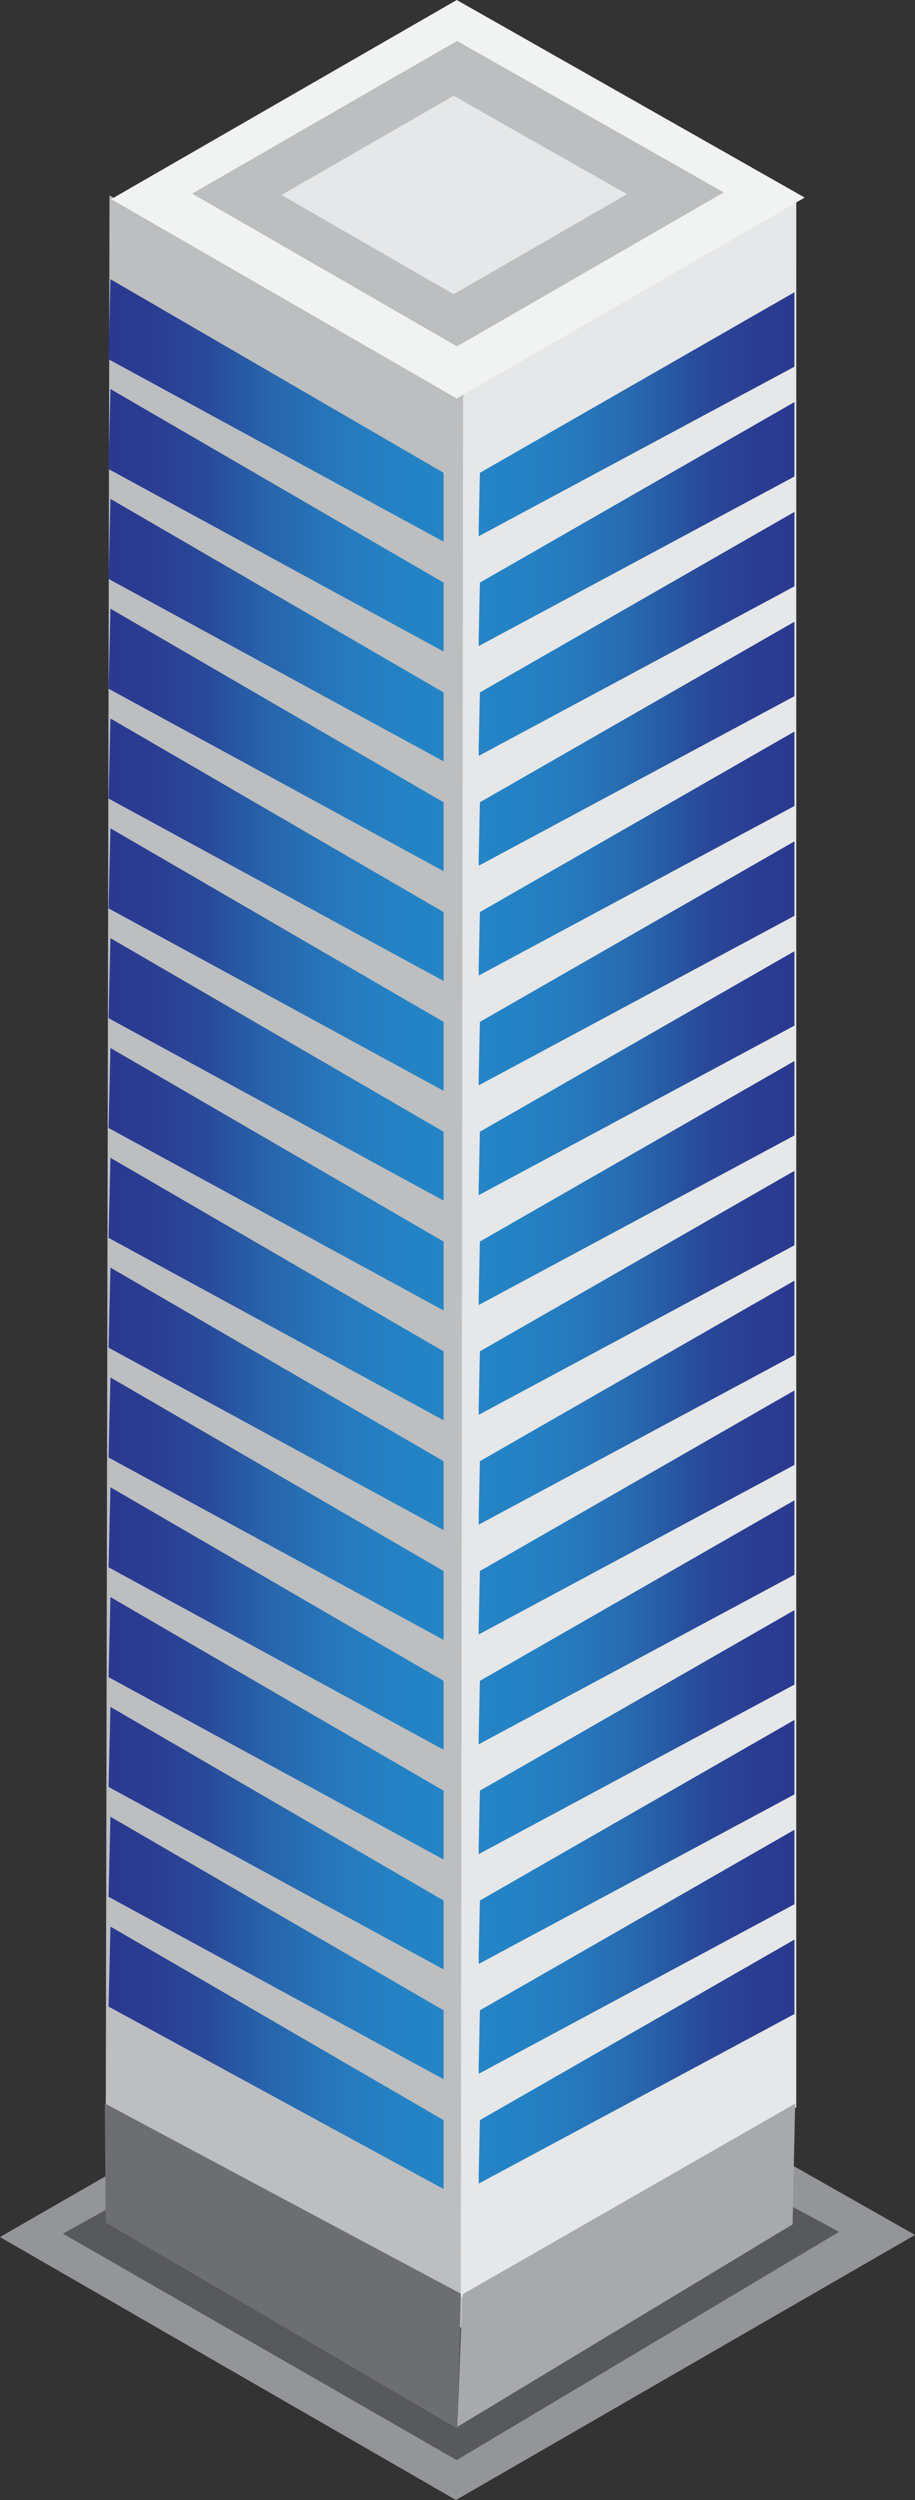 <?xml version="1.0" encoding="utf-8"?>
<!-- Generator: Adobe Illustrator 17.0.0, SVG Export Plug-In . SVG Version: 6.00 Build 0)  -->
<!DOCTYPE svg PUBLIC "-//W3C//DTD SVG 1.1//EN" "http://www.w3.org/Graphics/SVG/1.1/DTD/svg11.dtd">
<svg version="1.1" id="Layer_1" xmlns="http://www.w3.org/2000/svg" xmlns:xlink="http://www.w3.org/1999/xlink" x="0px" y="0px"
	 width="82.545px" height="225.514px" viewBox="0 0 82.545 225.514" enable-background="new 0 0 82.545 225.514"
	 xml:space="preserve">
<rect x="0" y="0" width="82.545" height="225.514" fill="#333333" stroke="none"/>
<g>
	<path fill="#808285" stroke="#000000" stroke-miterlimit="10" d="M50.682,53.986"/>
	<polygon fill="#939598" points="41.132,225.514 82.545,201.604 41.132,178.09 0,201.794 	"/>
	<polygon fill="#58595B" points="41.199,221.914 75.697,201.323 40.292,182.249 5.68,201.488 	"/>
	<polygon fill="#BCBEC0" points="9.878,17.631 41.947,35.765 43.63,211.07 22.976,199.813 9.543,190.24 	"/>
	<polygon fill="#E6E7E8" points="41.779,35.588 41.569,207.23 71.831,190.096 71.835,18.133 	"/>
	<polygon fill="#A7A9AC" points="71.732,189.758 41.745,206.951 41.25,218.919 71.501,200.65 	"/>
	<linearGradient id="SVGID_1_" gradientUnits="userSpaceOnUse" x1="9.794" y1="185.622" x2="40.017" y2="185.622">
		<stop  offset="3.786700e-04" style="stop-color:#2B3990"/>
		<stop  offset="0.129" style="stop-color:#2A3D92"/>
		<stop  offset="0.301" style="stop-color:#294A9A"/>
		<stop  offset="0.349" style="stop-color:#28529F"/>
		<stop  offset="0.473" style="stop-color:#2764AC"/>
		<stop  offset="0.599" style="stop-color:#2771B6"/>
		<stop  offset="0.728" style="stop-color:#267BBF"/>
		<stop  offset="0.86" style="stop-color:#2482C4"/>
		<stop  offset="1" style="stop-color:#2484C6"/>
		<stop  offset="1" style="stop-color:#2484C6;stop-opacity:0"/>
	</linearGradient>
	<polygon fill="url(#SVGID_1_)" points="40.017,197.459 9.794,181.005 9.963,173.786 40.017,191.248 	"/>
	<linearGradient id="SVGID_2_" gradientUnits="userSpaceOnUse" x1="9.794" y1="175.716" x2="40.017" y2="175.716">
		<stop  offset="3.786700e-04" style="stop-color:#2B3990"/>
		<stop  offset="0.129" style="stop-color:#2A3D92"/>
		<stop  offset="0.301" style="stop-color:#294A9A"/>
		<stop  offset="0.349" style="stop-color:#28529F"/>
		<stop  offset="0.473" style="stop-color:#2764AC"/>
		<stop  offset="0.599" style="stop-color:#2771B6"/>
		<stop  offset="0.728" style="stop-color:#267BBF"/>
		<stop  offset="0.86" style="stop-color:#2482C4"/>
		<stop  offset="1" style="stop-color:#2484C6"/>
		<stop  offset="1" style="stop-color:#2484C6;stop-opacity:0"/>
	</linearGradient>
	<polygon fill="url(#SVGID_2_)" points="40.017,187.553 9.794,171.1 9.963,163.879 40.017,181.342 	"/>
	<linearGradient id="SVGID_3_" gradientUnits="userSpaceOnUse" x1="9.794" y1="165.811" x2="40.017" y2="165.811">
		<stop  offset="3.786700e-04" style="stop-color:#2B3990"/>
		<stop  offset="0.129" style="stop-color:#2A3D92"/>
		<stop  offset="0.301" style="stop-color:#294A9A"/>
		<stop  offset="0.349" style="stop-color:#28529F"/>
		<stop  offset="0.473" style="stop-color:#2764AC"/>
		<stop  offset="0.599" style="stop-color:#2771B6"/>
		<stop  offset="0.728" style="stop-color:#267BBF"/>
		<stop  offset="0.86" style="stop-color:#2482C4"/>
		<stop  offset="1" style="stop-color:#2484C6"/>
		<stop  offset="1" style="stop-color:#2484C6;stop-opacity:0"/>
	</linearGradient>
	<polygon fill="url(#SVGID_3_)" points="40.017,177.648 9.794,161.192 9.963,153.973 40.017,171.436 	"/>
	<linearGradient id="SVGID_4_" gradientUnits="userSpaceOnUse" x1="9.794" y1="155.903" x2="40.017" y2="155.903">
		<stop  offset="3.786700e-04" style="stop-color:#2B3990"/>
		<stop  offset="0.129" style="stop-color:#2A3D92"/>
		<stop  offset="0.301" style="stop-color:#294A9A"/>
		<stop  offset="0.349" style="stop-color:#28529F"/>
		<stop  offset="0.473" style="stop-color:#2764AC"/>
		<stop  offset="0.599" style="stop-color:#2771B6"/>
		<stop  offset="0.728" style="stop-color:#267BBF"/>
		<stop  offset="0.86" style="stop-color:#2482C4"/>
		<stop  offset="1" style="stop-color:#2484C6"/>
		<stop  offset="1" style="stop-color:#2484C6;stop-opacity:0"/>
	</linearGradient>
	<polygon fill="url(#SVGID_4_)" points="40.017,167.74 9.794,151.286 9.963,144.065 40.017,161.529 	"/>
	<linearGradient id="SVGID_5_" gradientUnits="userSpaceOnUse" x1="9.794" y1="145.996" x2="40.017" y2="145.996">
		<stop  offset="3.786700e-04" style="stop-color:#2B3990"/>
		<stop  offset="0.129" style="stop-color:#2A3D92"/>
		<stop  offset="0.301" style="stop-color:#294A9A"/>
		<stop  offset="0.349" style="stop-color:#28529F"/>
		<stop  offset="0.473" style="stop-color:#2764AC"/>
		<stop  offset="0.599" style="stop-color:#2771B6"/>
		<stop  offset="0.728" style="stop-color:#267BBF"/>
		<stop  offset="0.86" style="stop-color:#2482C4"/>
		<stop  offset="1" style="stop-color:#2484C6"/>
		<stop  offset="1" style="stop-color:#2484C6;stop-opacity:0"/>
	</linearGradient>
	<polygon fill="url(#SVGID_5_)" points="40.017,157.834 9.794,141.379 9.963,134.159 40.017,151.623 	"/>
	<linearGradient id="SVGID_6_" gradientUnits="userSpaceOnUse" x1="9.794" y1="136.091" x2="40.017" y2="136.091">
		<stop  offset="3.786700e-04" style="stop-color:#2B3990"/>
		<stop  offset="0.129" style="stop-color:#2A3D92"/>
		<stop  offset="0.301" style="stop-color:#294A9A"/>
		<stop  offset="0.349" style="stop-color:#28529F"/>
		<stop  offset="0.473" style="stop-color:#2764AC"/>
		<stop  offset="0.599" style="stop-color:#2771B6"/>
		<stop  offset="0.728" style="stop-color:#267BBF"/>
		<stop  offset="0.86" style="stop-color:#2482C4"/>
		<stop  offset="1" style="stop-color:#2484C6"/>
		<stop  offset="1" style="stop-color:#2484C6;stop-opacity:0"/>
	</linearGradient>
	<polygon fill="url(#SVGID_6_)" points="40.017,147.927 9.794,131.473 9.963,124.254 40.017,141.715 	"/>
	<linearGradient id="SVGID_7_" gradientUnits="userSpaceOnUse" x1="9.794" y1="126.184" x2="40.017" y2="126.184">
		<stop  offset="3.786700e-04" style="stop-color:#2B3990"/>
		<stop  offset="0.129" style="stop-color:#2A3D92"/>
		<stop  offset="0.301" style="stop-color:#294A9A"/>
		<stop  offset="0.349" style="stop-color:#28529F"/>
		<stop  offset="0.473" style="stop-color:#2764AC"/>
		<stop  offset="0.599" style="stop-color:#2771B6"/>
		<stop  offset="0.728" style="stop-color:#267BBF"/>
		<stop  offset="0.86" style="stop-color:#2482C4"/>
		<stop  offset="1" style="stop-color:#2484C6"/>
		<stop  offset="1" style="stop-color:#2484C6;stop-opacity:0"/>
	</linearGradient>
	<polygon fill="url(#SVGID_7_)" points="40.017,138.021 9.794,121.567 9.963,114.346 40.017,131.809 	"/>
	<linearGradient id="SVGID_8_" gradientUnits="userSpaceOnUse" x1="9.794" y1="116.277" x2="40.017" y2="116.277">
		<stop  offset="3.786700e-04" style="stop-color:#2B3990"/>
		<stop  offset="0.129" style="stop-color:#2A3D92"/>
		<stop  offset="0.301" style="stop-color:#294A9A"/>
		<stop  offset="0.349" style="stop-color:#28529F"/>
		<stop  offset="0.473" style="stop-color:#2764AC"/>
		<stop  offset="0.599" style="stop-color:#2771B6"/>
		<stop  offset="0.728" style="stop-color:#267BBF"/>
		<stop  offset="0.86" style="stop-color:#2482C4"/>
		<stop  offset="1" style="stop-color:#2484C6"/>
		<stop  offset="1" style="stop-color:#2484C6;stop-opacity:0"/>
	</linearGradient>
	<polygon fill="url(#SVGID_8_)" points="40.017,128.115 9.794,111.66 9.963,104.44 40.017,121.9 	"/>
	<linearGradient id="SVGID_9_" gradientUnits="userSpaceOnUse" x1="9.794" y1="106.37" x2="40.017" y2="106.37">
		<stop  offset="3.786700e-04" style="stop-color:#2B3990"/>
		<stop  offset="0.129" style="stop-color:#2A3D92"/>
		<stop  offset="0.301" style="stop-color:#294A9A"/>
		<stop  offset="0.349" style="stop-color:#28529F"/>
		<stop  offset="0.473" style="stop-color:#2764AC"/>
		<stop  offset="0.599" style="stop-color:#2771B6"/>
		<stop  offset="0.728" style="stop-color:#267BBF"/>
		<stop  offset="0.86" style="stop-color:#2482C4"/>
		<stop  offset="1" style="stop-color:#2484C6"/>
		<stop  offset="1" style="stop-color:#2484C6;stop-opacity:0"/>
	</linearGradient>
	<polygon fill="url(#SVGID_9_)" points="40.017,118.207 9.794,101.752 9.963,94.533 40.017,111.996 	"/>
	<linearGradient id="SVGID_10_" gradientUnits="userSpaceOnUse" x1="9.794" y1="96.464" x2="40.017" y2="96.464">
		<stop  offset="3.786700e-04" style="stop-color:#2B3990"/>
		<stop  offset="0.129" style="stop-color:#2A3D92"/>
		<stop  offset="0.301" style="stop-color:#294A9A"/>
		<stop  offset="0.349" style="stop-color:#28529F"/>
		<stop  offset="0.473" style="stop-color:#2764AC"/>
		<stop  offset="0.599" style="stop-color:#2771B6"/>
		<stop  offset="0.728" style="stop-color:#267BBF"/>
		<stop  offset="0.86" style="stop-color:#2482C4"/>
		<stop  offset="1" style="stop-color:#2484C6"/>
		<stop  offset="1" style="stop-color:#2484C6;stop-opacity:0"/>
	</linearGradient>
	<polygon fill="url(#SVGID_10_)" points="40.017,108.302 9.794,91.846 9.963,84.625 40.017,102.09 	"/>
	<linearGradient id="SVGID_11_" gradientUnits="userSpaceOnUse" x1="9.794" y1="86.556" x2="40.017" y2="86.556">
		<stop  offset="3.786700e-04" style="stop-color:#2B3990"/>
		<stop  offset="0.129" style="stop-color:#2A3D92"/>
		<stop  offset="0.301" style="stop-color:#294A9A"/>
		<stop  offset="0.349" style="stop-color:#28529F"/>
		<stop  offset="0.473" style="stop-color:#2764AC"/>
		<stop  offset="0.599" style="stop-color:#2771B6"/>
		<stop  offset="0.728" style="stop-color:#267BBF"/>
		<stop  offset="0.86" style="stop-color:#2482C4"/>
		<stop  offset="1" style="stop-color:#2484C6"/>
		<stop  offset="1" style="stop-color:#2484C6;stop-opacity:0"/>
	</linearGradient>
	<polygon fill="url(#SVGID_11_)" points="40.017,98.394 9.794,81.94 9.963,74.719 40.017,92.181 	"/>
	<linearGradient id="SVGID_12_" gradientUnits="userSpaceOnUse" x1="9.794" y1="76.65" x2="40.017" y2="76.65">
		<stop  offset="3.786700e-04" style="stop-color:#2B3990"/>
		<stop  offset="0.129" style="stop-color:#2A3D92"/>
		<stop  offset="0.301" style="stop-color:#294A9A"/>
		<stop  offset="0.349" style="stop-color:#28529F"/>
		<stop  offset="0.473" style="stop-color:#2764AC"/>
		<stop  offset="0.599" style="stop-color:#2771B6"/>
		<stop  offset="0.728" style="stop-color:#267BBF"/>
		<stop  offset="0.86" style="stop-color:#2482C4"/>
		<stop  offset="1" style="stop-color:#2484C6"/>
		<stop  offset="1" style="stop-color:#2484C6;stop-opacity:0"/>
	</linearGradient>
	<polygon fill="url(#SVGID_12_)" points="40.017,88.49 9.794,72.033 9.963,64.811 40.017,82.277 	"/>
	<linearGradient id="SVGID_13_" gradientUnits="userSpaceOnUse" x1="9.794" y1="66.745" x2="40.017" y2="66.745">
		<stop  offset="3.786700e-04" style="stop-color:#2B3990"/>
		<stop  offset="0.129" style="stop-color:#2A3D92"/>
		<stop  offset="0.301" style="stop-color:#294A9A"/>
		<stop  offset="0.349" style="stop-color:#28529F"/>
		<stop  offset="0.473" style="stop-color:#2764AC"/>
		<stop  offset="0.599" style="stop-color:#2771B6"/>
		<stop  offset="0.728" style="stop-color:#267BBF"/>
		<stop  offset="0.86" style="stop-color:#2482C4"/>
		<stop  offset="1" style="stop-color:#2484C6"/>
		<stop  offset="1" style="stop-color:#2484C6;stop-opacity:0"/>
	</linearGradient>
	<polygon fill="url(#SVGID_13_)" points="40.017,78.583 9.794,62.127 9.963,54.906 40.017,72.371 	"/>
	<linearGradient id="SVGID_14_" gradientUnits="userSpaceOnUse" x1="9.794" y1="56.839" x2="40.017" y2="56.839">
		<stop  offset="3.786700e-04" style="stop-color:#2B3990"/>
		<stop  offset="0.129" style="stop-color:#2A3D92"/>
		<stop  offset="0.301" style="stop-color:#294A9A"/>
		<stop  offset="0.349" style="stop-color:#28529F"/>
		<stop  offset="0.473" style="stop-color:#2764AC"/>
		<stop  offset="0.599" style="stop-color:#2771B6"/>
		<stop  offset="0.728" style="stop-color:#267BBF"/>
		<stop  offset="0.86" style="stop-color:#2482C4"/>
		<stop  offset="1" style="stop-color:#2484C6"/>
		<stop  offset="1" style="stop-color:#2484C6;stop-opacity:0"/>
	</linearGradient>
	<polygon fill="url(#SVGID_14_)" points="40.017,68.677 9.794,52.219 9.963,45 40.017,62.463 	"/>
	<linearGradient id="SVGID_15_" gradientUnits="userSpaceOnUse" x1="9.794" y1="46.931" x2="40.017" y2="46.931">
		<stop  offset="3.786700e-04" style="stop-color:#2B3990"/>
		<stop  offset="0.129" style="stop-color:#2A3D92"/>
		<stop  offset="0.301" style="stop-color:#294A9A"/>
		<stop  offset="0.349" style="stop-color:#28529F"/>
		<stop  offset="0.473" style="stop-color:#2764AC"/>
		<stop  offset="0.599" style="stop-color:#2771B6"/>
		<stop  offset="0.728" style="stop-color:#267BBF"/>
		<stop  offset="0.86" style="stop-color:#2482C4"/>
		<stop  offset="1" style="stop-color:#2484C6"/>
		<stop  offset="1" style="stop-color:#2484C6;stop-opacity:0"/>
	</linearGradient>
	<polygon fill="url(#SVGID_15_)" points="40.017,58.769 9.794,42.313 9.963,35.094 40.017,52.556 	"/>
	<linearGradient id="SVGID_16_" gradientUnits="userSpaceOnUse" x1="9.794" y1="37.025" x2="40.017" y2="37.025">
		<stop  offset="3.786700e-04" style="stop-color:#2B3990"/>
		<stop  offset="0.129" style="stop-color:#2A3D92"/>
		<stop  offset="0.301" style="stop-color:#294A9A"/>
		<stop  offset="0.349" style="stop-color:#28529F"/>
		<stop  offset="0.473" style="stop-color:#2764AC"/>
		<stop  offset="0.599" style="stop-color:#2771B6"/>
		<stop  offset="0.728" style="stop-color:#267BBF"/>
		<stop  offset="0.86" style="stop-color:#2482C4"/>
		<stop  offset="1" style="stop-color:#2484C6"/>
		<stop  offset="1" style="stop-color:#2484C6;stop-opacity:0"/>
	</linearGradient>
	<polygon fill="url(#SVGID_16_)" points="40.017,48.862 9.794,32.408 9.963,25.187 40.017,42.65 	"/>
	<linearGradient id="SVGID_17_" gradientUnits="userSpaceOnUse" x1="71.668" y1="185.97" x2="43.173" y2="185.97">
		<stop  offset="3.786700e-04" style="stop-color:#2B3990"/>
		<stop  offset="0.129" style="stop-color:#2A3D92"/>
		<stop  offset="0.301" style="stop-color:#294A9A"/>
		<stop  offset="0.349" style="stop-color:#28529F"/>
		<stop  offset="0.473" style="stop-color:#2764AC"/>
		<stop  offset="0.599" style="stop-color:#2771B6"/>
		<stop  offset="0.728" style="stop-color:#267BBF"/>
		<stop  offset="0.86" style="stop-color:#2482C4"/>
		<stop  offset="1" style="stop-color:#2484C6"/>
		<stop  offset="1" style="stop-color:#2484C6;stop-opacity:0"/>
	</linearGradient>
	<polygon fill="url(#SVGID_17_)" points="43.173,196.979 71.668,181.677 71.668,174.961 43.291,191.248 	"/>
	<linearGradient id="SVGID_18_" gradientUnits="userSpaceOnUse" x1="71.668" y1="176.064" x2="43.173" y2="176.064">
		<stop  offset="3.786700e-04" style="stop-color:#2B3990"/>
		<stop  offset="0.129" style="stop-color:#2A3D92"/>
		<stop  offset="0.301" style="stop-color:#294A9A"/>
		<stop  offset="0.349" style="stop-color:#28529F"/>
		<stop  offset="0.473" style="stop-color:#2764AC"/>
		<stop  offset="0.599" style="stop-color:#2771B6"/>
		<stop  offset="0.728" style="stop-color:#267BBF"/>
		<stop  offset="0.86" style="stop-color:#2482C4"/>
		<stop  offset="1" style="stop-color:#2484C6"/>
		<stop  offset="1" style="stop-color:#2484C6;stop-opacity:0"/>
	</linearGradient>
	<polygon fill="url(#SVGID_18_)" points="43.173,187.073 71.668,171.773 71.668,165.054 43.291,181.342 	"/>
	<linearGradient id="SVGID_19_" gradientUnits="userSpaceOnUse" x1="71.668" y1="166.156" x2="43.173" y2="166.156">
		<stop  offset="3.786700e-04" style="stop-color:#2B3990"/>
		<stop  offset="0.129" style="stop-color:#2A3D92"/>
		<stop  offset="0.301" style="stop-color:#294A9A"/>
		<stop  offset="0.349" style="stop-color:#28529F"/>
		<stop  offset="0.473" style="stop-color:#2764AC"/>
		<stop  offset="0.599" style="stop-color:#2771B6"/>
		<stop  offset="0.728" style="stop-color:#267BBF"/>
		<stop  offset="0.86" style="stop-color:#2482C4"/>
		<stop  offset="1" style="stop-color:#2484C6"/>
		<stop  offset="1" style="stop-color:#2484C6;stop-opacity:0"/>
	</linearGradient>
	<polygon fill="url(#SVGID_19_)" points="43.173,177.167 71.668,161.865 71.668,155.146 43.291,171.436 	"/>
	<linearGradient id="SVGID_20_" gradientUnits="userSpaceOnUse" x1="71.668" y1="156.249" x2="43.173" y2="156.249">
		<stop  offset="3.786700e-04" style="stop-color:#2B3990"/>
		<stop  offset="0.129" style="stop-color:#2A3D92"/>
		<stop  offset="0.301" style="stop-color:#294A9A"/>
		<stop  offset="0.349" style="stop-color:#28529F"/>
		<stop  offset="0.473" style="stop-color:#2764AC"/>
		<stop  offset="0.599" style="stop-color:#2771B6"/>
		<stop  offset="0.728" style="stop-color:#267BBF"/>
		<stop  offset="0.86" style="stop-color:#2482C4"/>
		<stop  offset="1" style="stop-color:#2484C6"/>
		<stop  offset="1" style="stop-color:#2484C6;stop-opacity:0"/>
	</linearGradient>
	<polygon fill="url(#SVGID_20_)" points="43.173,167.258 71.668,151.959 71.668,145.24 43.291,161.529 	"/>
	<linearGradient id="SVGID_21_" gradientUnits="userSpaceOnUse" x1="71.668" y1="146.343" x2="43.173" y2="146.343">
		<stop  offset="3.786700e-04" style="stop-color:#2B3990"/>
		<stop  offset="0.129" style="stop-color:#2A3D92"/>
		<stop  offset="0.301" style="stop-color:#294A9A"/>
		<stop  offset="0.349" style="stop-color:#28529F"/>
		<stop  offset="0.473" style="stop-color:#2764AC"/>
		<stop  offset="0.599" style="stop-color:#2771B6"/>
		<stop  offset="0.728" style="stop-color:#267BBF"/>
		<stop  offset="0.86" style="stop-color:#2482C4"/>
		<stop  offset="1" style="stop-color:#2484C6"/>
		<stop  offset="1" style="stop-color:#2484C6;stop-opacity:0"/>
	</linearGradient>
	<polygon fill="url(#SVGID_21_)" points="43.173,157.352 71.668,142.052 71.668,135.334 43.291,151.623 	"/>
	<linearGradient id="SVGID_22_" gradientUnits="userSpaceOnUse" x1="71.668" y1="136.435" x2="43.173" y2="136.435">
		<stop  offset="3.786700e-04" style="stop-color:#2B3990"/>
		<stop  offset="0.129" style="stop-color:#2A3D92"/>
		<stop  offset="0.301" style="stop-color:#294A9A"/>
		<stop  offset="0.349" style="stop-color:#28529F"/>
		<stop  offset="0.473" style="stop-color:#2764AC"/>
		<stop  offset="0.599" style="stop-color:#2771B6"/>
		<stop  offset="0.728" style="stop-color:#267BBF"/>
		<stop  offset="0.86" style="stop-color:#2482C4"/>
		<stop  offset="1" style="stop-color:#2484C6"/>
		<stop  offset="1" style="stop-color:#2484C6;stop-opacity:0"/>
	</linearGradient>
	<polygon fill="url(#SVGID_22_)" points="43.173,147.444 71.668,132.144 71.668,125.425 43.291,141.715 	"/>
	<linearGradient id="SVGID_23_" gradientUnits="userSpaceOnUse" x1="71.668" y1="126.529" x2="43.173" y2="126.529">
		<stop  offset="3.786700e-04" style="stop-color:#2B3990"/>
		<stop  offset="0.129" style="stop-color:#2A3D92"/>
		<stop  offset="0.301" style="stop-color:#294A9A"/>
		<stop  offset="0.349" style="stop-color:#28529F"/>
		<stop  offset="0.473" style="stop-color:#2764AC"/>
		<stop  offset="0.599" style="stop-color:#2771B6"/>
		<stop  offset="0.728" style="stop-color:#267BBF"/>
		<stop  offset="0.86" style="stop-color:#2482C4"/>
		<stop  offset="1" style="stop-color:#2484C6"/>
		<stop  offset="1" style="stop-color:#2484C6;stop-opacity:0"/>
	</linearGradient>
	<polygon fill="url(#SVGID_23_)" points="43.173,137.538 71.668,122.238 71.668,115.521 43.291,131.809 	"/>
	<linearGradient id="SVGID_24_" gradientUnits="userSpaceOnUse" x1="71.668" y1="116.623" x2="43.173" y2="116.623">
		<stop  offset="3.786700e-04" style="stop-color:#2B3990"/>
		<stop  offset="0.129" style="stop-color:#2A3D92"/>
		<stop  offset="0.301" style="stop-color:#294A9A"/>
		<stop  offset="0.349" style="stop-color:#28529F"/>
		<stop  offset="0.473" style="stop-color:#2764AC"/>
		<stop  offset="0.599" style="stop-color:#2771B6"/>
		<stop  offset="0.728" style="stop-color:#267BBF"/>
		<stop  offset="0.86" style="stop-color:#2482C4"/>
		<stop  offset="1" style="stop-color:#2484C6"/>
		<stop  offset="1" style="stop-color:#2484C6;stop-opacity:0"/>
	</linearGradient>
	<polygon fill="url(#SVGID_24_)" points="43.173,127.631 71.668,112.331 71.668,105.615 43.291,121.9 	"/>
	<linearGradient id="SVGID_25_" gradientUnits="userSpaceOnUse" x1="71.668" y1="106.717" x2="43.173" y2="106.717">
		<stop  offset="3.786700e-04" style="stop-color:#2B3990"/>
		<stop  offset="0.129" style="stop-color:#2A3D92"/>
		<stop  offset="0.301" style="stop-color:#294A9A"/>
		<stop  offset="0.349" style="stop-color:#28529F"/>
		<stop  offset="0.473" style="stop-color:#2764AC"/>
		<stop  offset="0.599" style="stop-color:#2771B6"/>
		<stop  offset="0.728" style="stop-color:#267BBF"/>
		<stop  offset="0.86" style="stop-color:#2482C4"/>
		<stop  offset="1" style="stop-color:#2484C6"/>
		<stop  offset="1" style="stop-color:#2484C6;stop-opacity:0"/>
	</linearGradient>
	<polygon fill="url(#SVGID_25_)" points="43.173,117.725 71.668,102.423 71.668,95.708 43.291,111.996 	"/>
	<linearGradient id="SVGID_26_" gradientUnits="userSpaceOnUse" x1="71.668" y1="96.811" x2="43.173" y2="96.811">
		<stop  offset="3.786700e-04" style="stop-color:#2B3990"/>
		<stop  offset="0.129" style="stop-color:#2A3D92"/>
		<stop  offset="0.301" style="stop-color:#294A9A"/>
		<stop  offset="0.349" style="stop-color:#28529F"/>
		<stop  offset="0.473" style="stop-color:#2764AC"/>
		<stop  offset="0.599" style="stop-color:#2771B6"/>
		<stop  offset="0.728" style="stop-color:#267BBF"/>
		<stop  offset="0.86" style="stop-color:#2482C4"/>
		<stop  offset="1" style="stop-color:#2484C6"/>
		<stop  offset="1" style="stop-color:#2484C6;stop-opacity:0"/>
	</linearGradient>
	<polygon fill="url(#SVGID_26_)" points="43.173,107.819 71.668,92.517 71.668,85.804 43.291,102.09 	"/>
	<linearGradient id="SVGID_27_" gradientUnits="userSpaceOnUse" x1="71.668" y1="86.904" x2="43.173" y2="86.904">
		<stop  offset="3.786700e-04" style="stop-color:#2B3990"/>
		<stop  offset="0.129" style="stop-color:#2A3D92"/>
		<stop  offset="0.301" style="stop-color:#294A9A"/>
		<stop  offset="0.349" style="stop-color:#28529F"/>
		<stop  offset="0.473" style="stop-color:#2764AC"/>
		<stop  offset="0.599" style="stop-color:#2771B6"/>
		<stop  offset="0.728" style="stop-color:#267BBF"/>
		<stop  offset="0.86" style="stop-color:#2482C4"/>
		<stop  offset="1" style="stop-color:#2484C6"/>
		<stop  offset="1" style="stop-color:#2484C6;stop-opacity:0"/>
	</linearGradient>
	<polygon fill="url(#SVGID_27_)" points="43.173,97.912 71.668,82.611 71.668,75.896 43.291,92.181 	"/>
	<linearGradient id="SVGID_28_" gradientUnits="userSpaceOnUse" x1="71.668" y1="76.998" x2="43.173" y2="76.998">
		<stop  offset="3.786700e-04" style="stop-color:#2B3990"/>
		<stop  offset="0.129" style="stop-color:#2A3D92"/>
		<stop  offset="0.301" style="stop-color:#294A9A"/>
		<stop  offset="0.349" style="stop-color:#28529F"/>
		<stop  offset="0.473" style="stop-color:#2764AC"/>
		<stop  offset="0.599" style="stop-color:#2771B6"/>
		<stop  offset="0.728" style="stop-color:#267BBF"/>
		<stop  offset="0.86" style="stop-color:#2482C4"/>
		<stop  offset="1" style="stop-color:#2484C6"/>
		<stop  offset="1" style="stop-color:#2484C6;stop-opacity:0"/>
	</linearGradient>
	<polygon fill="url(#SVGID_28_)" points="43.173,88.006 71.668,72.706 71.668,65.99 43.291,82.277 	"/>
	<linearGradient id="SVGID_29_" gradientUnits="userSpaceOnUse" x1="71.668" y1="67.091" x2="43.173" y2="67.091">
		<stop  offset="3.786700e-04" style="stop-color:#2B3990"/>
		<stop  offset="0.129" style="stop-color:#2A3D92"/>
		<stop  offset="0.301" style="stop-color:#294A9A"/>
		<stop  offset="0.349" style="stop-color:#28529F"/>
		<stop  offset="0.473" style="stop-color:#2764AC"/>
		<stop  offset="0.599" style="stop-color:#2771B6"/>
		<stop  offset="0.728" style="stop-color:#267BBF"/>
		<stop  offset="0.86" style="stop-color:#2482C4"/>
		<stop  offset="1" style="stop-color:#2484C6"/>
		<stop  offset="1" style="stop-color:#2484C6;stop-opacity:0"/>
	</linearGradient>
	<polygon fill="url(#SVGID_29_)" points="43.173,78.1 71.668,62.8 71.668,56.083 43.291,72.371 	"/>
	<linearGradient id="SVGID_30_" gradientUnits="userSpaceOnUse" x1="71.668" y1="57.184" x2="43.173" y2="57.184">
		<stop  offset="3.786700e-04" style="stop-color:#2B3990"/>
		<stop  offset="0.129" style="stop-color:#2A3D92"/>
		<stop  offset="0.301" style="stop-color:#294A9A"/>
		<stop  offset="0.349" style="stop-color:#28529F"/>
		<stop  offset="0.473" style="stop-color:#2764AC"/>
		<stop  offset="0.599" style="stop-color:#2771B6"/>
		<stop  offset="0.728" style="stop-color:#267BBF"/>
		<stop  offset="0.86" style="stop-color:#2482C4"/>
		<stop  offset="1" style="stop-color:#2484C6"/>
		<stop  offset="1" style="stop-color:#2484C6;stop-opacity:0"/>
	</linearGradient>
	<polygon fill="url(#SVGID_30_)" points="43.173,68.193 71.668,52.892 71.668,46.175 43.291,62.463 	"/>
	<linearGradient id="SVGID_31_" gradientUnits="userSpaceOnUse" x1="71.668" y1="47.277" x2="43.173" y2="47.277">
		<stop  offset="3.786700e-04" style="stop-color:#2B3990"/>
		<stop  offset="0.129" style="stop-color:#2A3D92"/>
		<stop  offset="0.301" style="stop-color:#294A9A"/>
		<stop  offset="0.349" style="stop-color:#28529F"/>
		<stop  offset="0.473" style="stop-color:#2764AC"/>
		<stop  offset="0.599" style="stop-color:#2771B6"/>
		<stop  offset="0.728" style="stop-color:#267BBF"/>
		<stop  offset="0.86" style="stop-color:#2482C4"/>
		<stop  offset="1" style="stop-color:#2484C6"/>
		<stop  offset="1" style="stop-color:#2484C6;stop-opacity:0"/>
	</linearGradient>
	<polygon fill="url(#SVGID_31_)" points="43.173,58.285 71.668,42.985 71.668,36.269 43.291,52.556 	"/>
	<linearGradient id="SVGID_32_" gradientUnits="userSpaceOnUse" x1="71.668" y1="37.371" x2="43.173" y2="37.371">
		<stop  offset="3.786700e-04" style="stop-color:#2B3990"/>
		<stop  offset="0.129" style="stop-color:#2A3D92"/>
		<stop  offset="0.301" style="stop-color:#294A9A"/>
		<stop  offset="0.349" style="stop-color:#28529F"/>
		<stop  offset="0.473" style="stop-color:#2764AC"/>
		<stop  offset="0.599" style="stop-color:#2771B6"/>
		<stop  offset="0.728" style="stop-color:#267BBF"/>
		<stop  offset="0.86" style="stop-color:#2482C4"/>
		<stop  offset="1" style="stop-color:#2484C6"/>
		<stop  offset="1" style="stop-color:#2484C6;stop-opacity:0"/>
	</linearGradient>
	<polygon fill="url(#SVGID_32_)" points="43.173,48.379 71.668,33.079 71.668,26.362 43.291,42.65 	"/>
	<polygon fill="#6D6E71" points="41.572,206.902 9.455,189.741 9.543,200.482 41.25,219.071 	"/>
	<polygon fill="#F1F2F2" points="41.205,35.946 72.596,17.824 41.205,0 10.03,17.965 	"/>
	<polygon fill="#BCBEC0" points="41.231,31.244 65.291,17.356 41.231,3.694 17.337,17.466 	"/>
	<polygon fill="#E6E7E8" points="40.926,26.542 56.557,17.515 40.926,8.639 25.395,17.588 	"/>
</g>
</svg>
